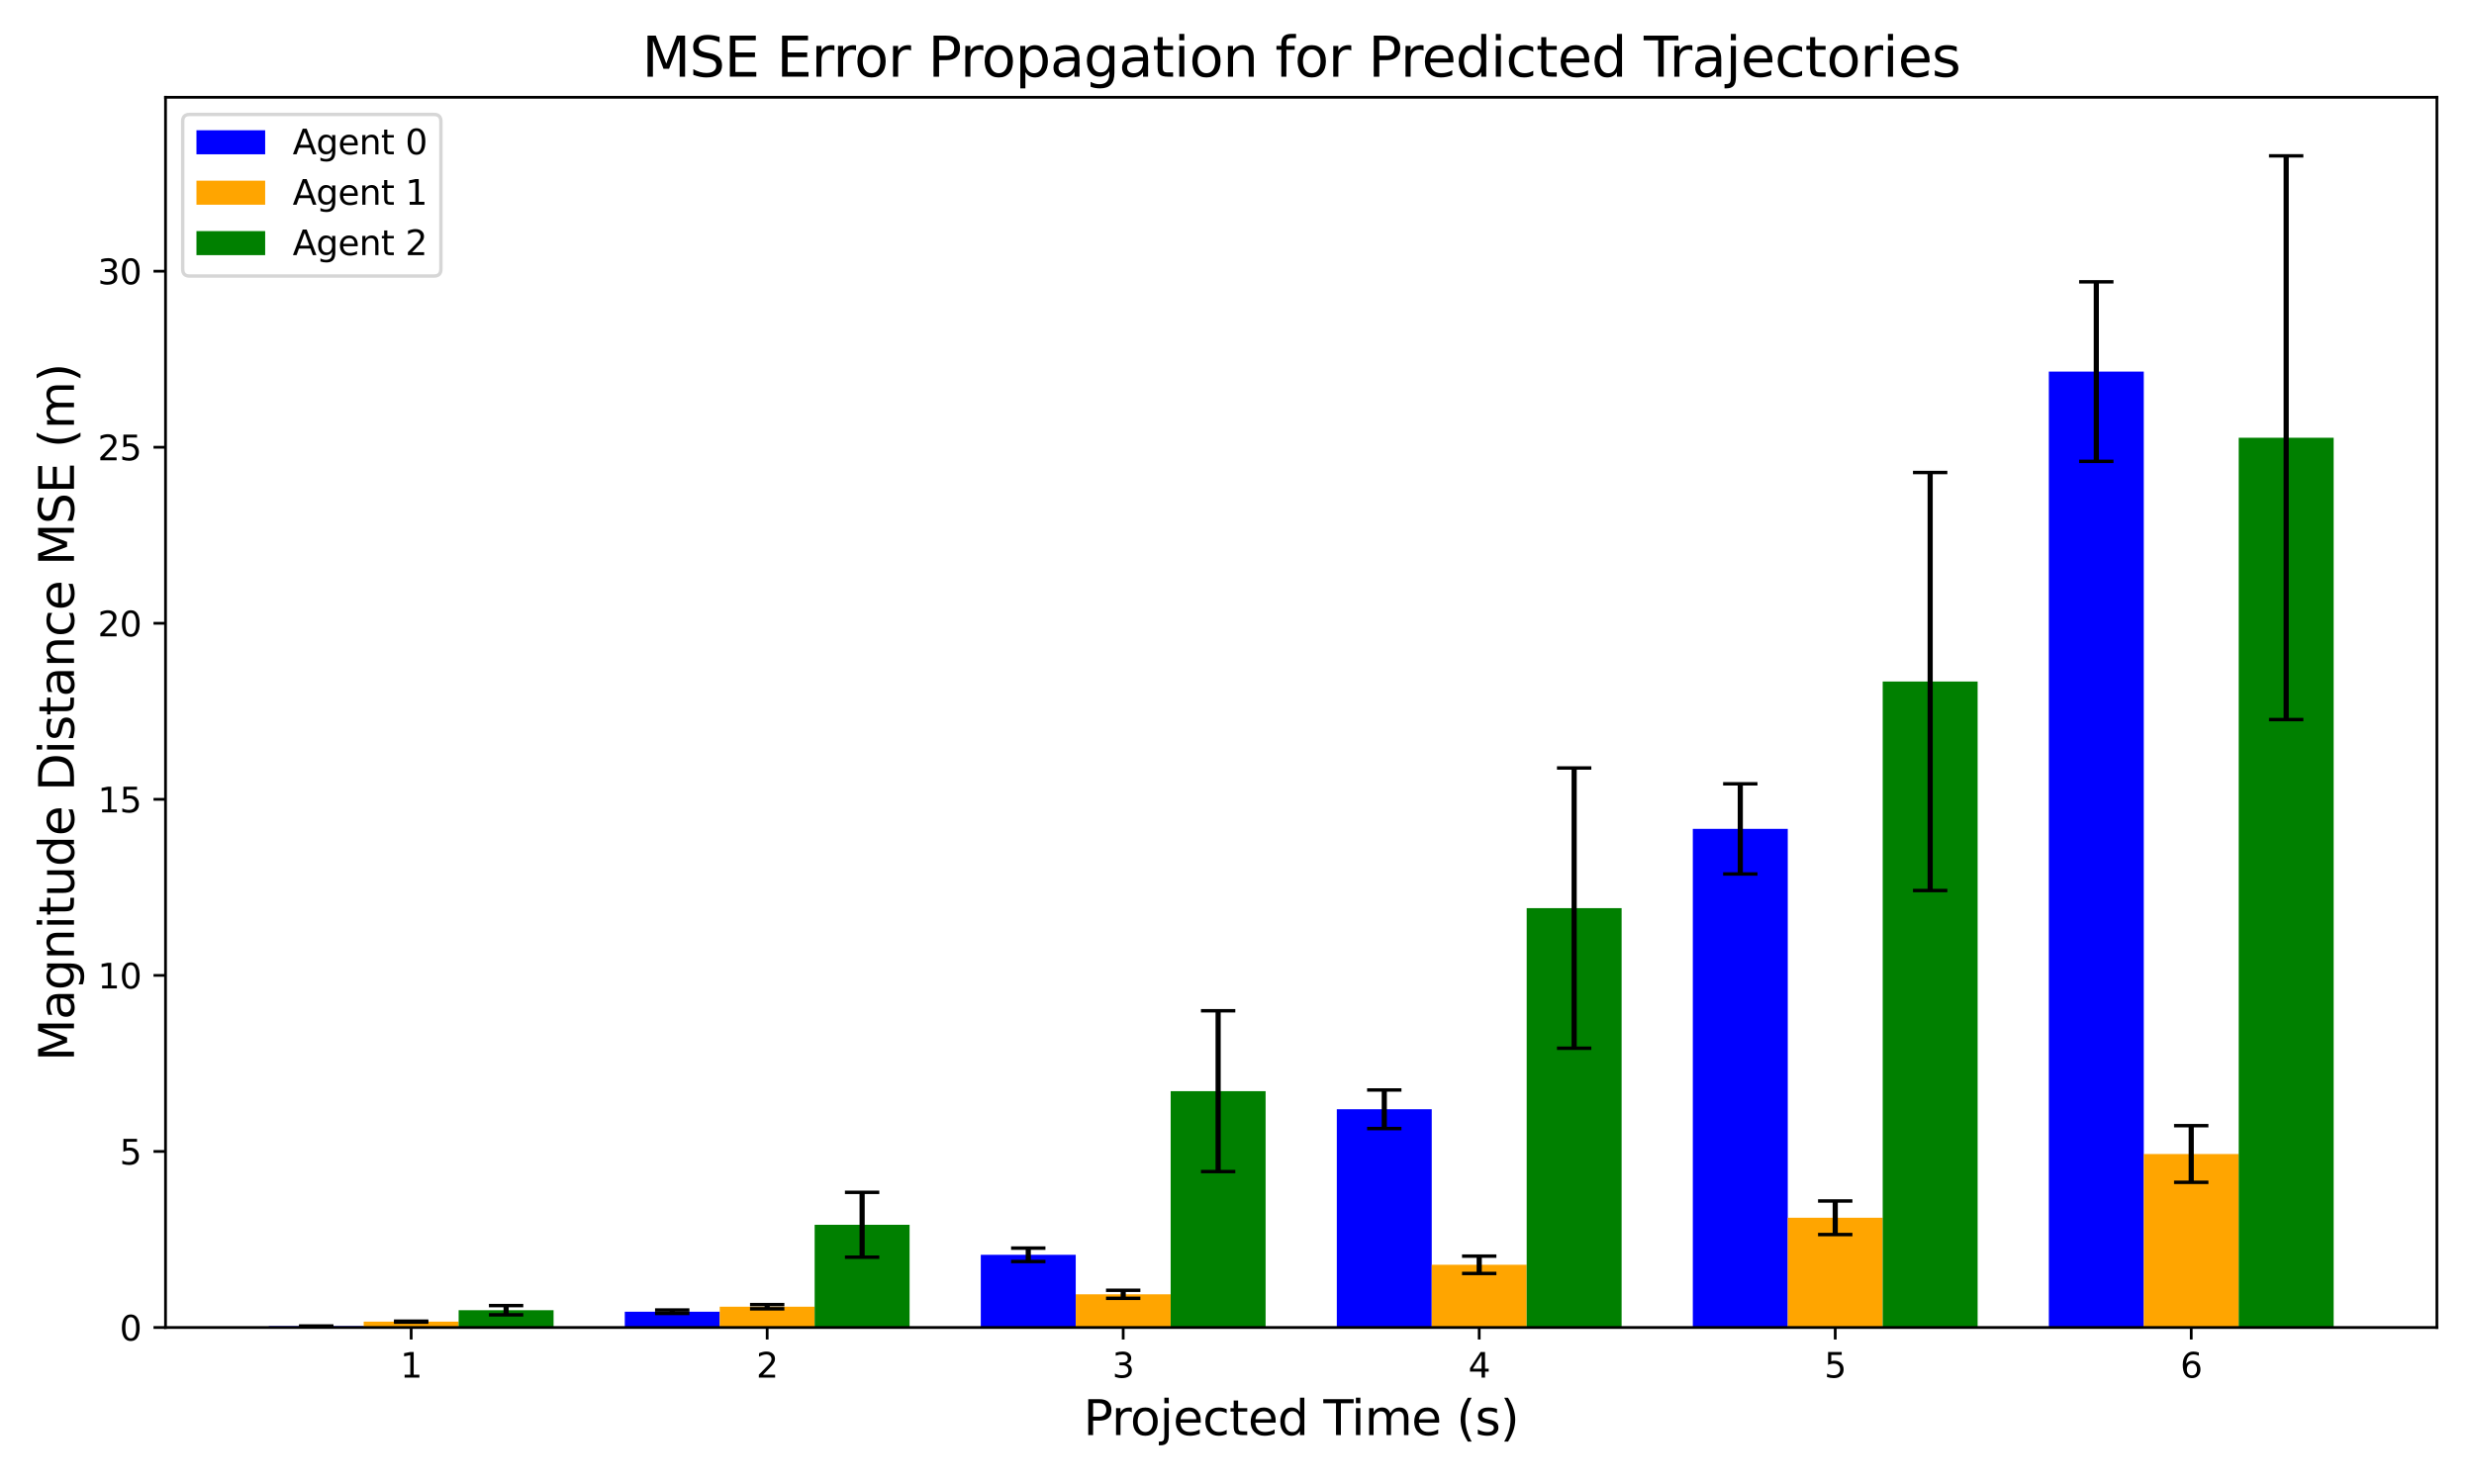 <?xml version="1.0" encoding="utf-8" standalone="no"?>
<!DOCTYPE svg PUBLIC "-//W3C//DTD SVG 1.1//EN"
  "http://www.w3.org/Graphics/SVG/1.1/DTD/svg11.dtd">
<svg xmlns:xlink="http://www.w3.org/1999/xlink" width="720pt" height="432pt" viewBox="0 0 720 432" xmlns="http://www.w3.org/2000/svg" version="1.1">
 <defs>
  <style type="text/css">*{stroke-linejoin: round; stroke-linecap: butt}</style>
 </defs>
 <g id="figure_1">
  <g id="patch_1">
   <path d="M 0 432 
L 720 432 
L 720 0 
L 0 0 
z
" style="fill: #ffffff"/>
  </g>
  <g id="axes_1">
   <g id="patch_2">
    <path d="M 48.17 386.44 
L 709.2 386.44 
L 709.2 28.32 
L 48.17 28.32 
z
" style="fill: #ffffff"/>
   </g>
   <g id="patch_3">
    <path d="M 78.217 386.44 
L 105.846 386.44 
L 105.846 386.057 
L 78.217 386.057 
z
" clip-path="url(#pb44939c9eb)" style="fill: #0000ff"/>
   </g>
   <g id="patch_4">
    <path d="M 181.827 386.44 
L 209.456 386.44 
L 209.456 381.845 
L 181.827 381.845 
z
" clip-path="url(#pb44939c9eb)" style="fill: #0000ff"/>
   </g>
   <g id="patch_5">
    <path d="M 285.436 386.44 
L 313.066 386.44 
L 313.066 365.286 
L 285.436 365.286 
z
" clip-path="url(#pb44939c9eb)" style="fill: #0000ff"/>
   </g>
   <g id="patch_6">
    <path d="M 389.046 386.44 
L 416.675 386.44 
L 416.675 322.911 
L 389.046 322.911 
z
" clip-path="url(#pb44939c9eb)" style="fill: #0000ff"/>
   </g>
   <g id="patch_7">
    <path d="M 492.656 386.44 
L 520.285 386.44 
L 520.285 241.296 
L 492.656 241.296 
z
" clip-path="url(#pb44939c9eb)" style="fill: #0000ff"/>
   </g>
   <g id="patch_8">
    <path d="M 596.265 386.44 
L 623.895 386.44 
L 623.895 108.175 
L 596.265 108.175 
z
" clip-path="url(#pb44939c9eb)" style="fill: #0000ff"/>
   </g>
   <g id="patch_9">
    <path d="M 105.846 386.44 
L 133.475 386.44 
L 133.475 384.737 
L 105.846 384.737 
z
" clip-path="url(#pb44939c9eb)" style="fill: #ffa500"/>
   </g>
   <g id="patch_10">
    <path d="M 209.456 386.44 
L 237.085 386.44 
L 237.085 380.395 
L 209.456 380.395 
z
" clip-path="url(#pb44939c9eb)" style="fill: #ffa500"/>
   </g>
   <g id="patch_11">
    <path d="M 313.066 386.44 
L 340.695 386.44 
L 340.695 376.788 
L 313.066 376.788 
z
" clip-path="url(#pb44939c9eb)" style="fill: #ffa500"/>
   </g>
   <g id="patch_12">
    <path d="M 416.675 386.44 
L 444.304 386.44 
L 444.304 368.187 
L 416.675 368.187 
z
" clip-path="url(#pb44939c9eb)" style="fill: #ffa500"/>
   </g>
   <g id="patch_13">
    <path d="M 520.285 386.44 
L 547.914 386.44 
L 547.914 354.495 
L 520.285 354.495 
z
" clip-path="url(#pb44939c9eb)" style="fill: #ffa500"/>
   </g>
   <g id="patch_14">
    <path d="M 623.895 386.44 
L 651.524 386.44 
L 651.524 335.934 
L 623.895 335.934 
z
" clip-path="url(#pb44939c9eb)" style="fill: #ffa500"/>
   </g>
   <g id="patch_15">
    <path d="M 133.475 386.44 
L 161.105 386.44 
L 161.105 381.411 
L 133.475 381.411 
z
" clip-path="url(#pb44939c9eb)" style="fill: #008000"/>
   </g>
   <g id="patch_16">
    <path d="M 237.085 386.44 
L 264.714 386.44 
L 264.714 356.537 
L 237.085 356.537 
z
" clip-path="url(#pb44939c9eb)" style="fill: #008000"/>
   </g>
   <g id="patch_17">
    <path d="M 340.695 386.44 
L 368.324 386.44 
L 368.324 317.639 
L 340.695 317.639 
z
" clip-path="url(#pb44939c9eb)" style="fill: #008000"/>
   </g>
   <g id="patch_18">
    <path d="M 444.304 386.44 
L 471.934 386.44 
L 471.934 264.359 
L 444.304 264.359 
z
" clip-path="url(#pb44939c9eb)" style="fill: #008000"/>
   </g>
   <g id="patch_19">
    <path d="M 547.914 386.44 
L 575.543 386.44 
L 575.543 198.39 
L 547.914 198.39 
z
" clip-path="url(#pb44939c9eb)" style="fill: #008000"/>
   </g>
   <g id="patch_20">
    <path d="M 651.524 386.44 
L 679.153 386.44 
L 679.153 127.427 
L 651.524 127.427 
z
" clip-path="url(#pb44939c9eb)" style="fill: #008000"/>
   </g>
   <g id="matplotlib.axis_1">
    <g id="xtick_1">
     <g id="line2d_1">
      <defs>
       <path id="m51f40deb46" d="M 0 0 
L 0 3.5 
" style="stroke: #000000; stroke-width: 0.8"/>
      </defs>
      <g>
       <use xlink:href="#m51f40deb46" x="119.661" y="386.44" style="stroke: #000000; stroke-width: 0.8"/>
      </g>
     </g>
     <g id="text_1">
      <!-- 1 -->
      <g transform="translate(116.479 401.038) scale(0.1 -0.1)">
       <defs>
        <path id="DejaVuSans-31" d="M 794 531 
L 1825 531 
L 1825 4091 
L 703 3866 
L 703 4441 
L 1819 4666 
L 2450 4666 
L 2450 531 
L 3481 531 
L 3481 0 
L 794 0 
L 794 531 
z
" transform="scale(0.016)"/>
       </defs>
       <use xlink:href="#DejaVuSans-31"/>
      </g>
     </g>
    </g>
    <g id="xtick_2">
     <g id="line2d_2">
      <g>
       <use xlink:href="#m51f40deb46" x="223.27" y="386.44" style="stroke: #000000; stroke-width: 0.8"/>
      </g>
     </g>
     <g id="text_2">
      <!-- 2 -->
      <g transform="translate(220.089 401.038) scale(0.1 -0.1)">
       <defs>
        <path id="DejaVuSans-32" d="M 1228 531 
L 3431 531 
L 3431 0 
L 469 0 
L 469 531 
Q 828 903 1448 1529 
Q 2069 2156 2228 2338 
Q 2531 2678 2651 2914 
Q 2772 3150 2772 3378 
Q 2772 3750 2511 3984 
Q 2250 4219 1831 4219 
Q 1534 4219 1204 4116 
Q 875 4013 500 3803 
L 500 4441 
Q 881 4594 1212 4672 
Q 1544 4750 1819 4750 
Q 2544 4750 2975 4387 
Q 3406 4025 3406 3419 
Q 3406 3131 3298 2873 
Q 3191 2616 2906 2266 
Q 2828 2175 2409 1742 
Q 1991 1309 1228 531 
z
" transform="scale(0.016)"/>
       </defs>
       <use xlink:href="#DejaVuSans-32"/>
      </g>
     </g>
    </g>
    <g id="xtick_3">
     <g id="line2d_3">
      <g>
       <use xlink:href="#m51f40deb46" x="326.88" y="386.44" style="stroke: #000000; stroke-width: 0.8"/>
      </g>
     </g>
     <g id="text_3">
      <!-- 3 -->
      <g transform="translate(323.699 401.038) scale(0.1 -0.1)">
       <defs>
        <path id="DejaVuSans-33" d="M 2597 2516 
Q 3050 2419 3304 2112 
Q 3559 1806 3559 1356 
Q 3559 666 3084 287 
Q 2609 -91 1734 -91 
Q 1441 -91 1130 -33 
Q 819 25 488 141 
L 488 750 
Q 750 597 1062 519 
Q 1375 441 1716 441 
Q 2309 441 2620 675 
Q 2931 909 2931 1356 
Q 2931 1769 2642 2001 
Q 2353 2234 1838 2234 
L 1294 2234 
L 1294 2753 
L 1863 2753 
Q 2328 2753 2575 2939 
Q 2822 3125 2822 3475 
Q 2822 3834 2567 4026 
Q 2313 4219 1838 4219 
Q 1578 4219 1281 4162 
Q 984 4106 628 3988 
L 628 4550 
Q 988 4650 1302 4700 
Q 1616 4750 1894 4750 
Q 2613 4750 3031 4423 
Q 3450 4097 3450 3541 
Q 3450 3153 3228 2886 
Q 3006 2619 2597 2516 
z
" transform="scale(0.016)"/>
       </defs>
       <use xlink:href="#DejaVuSans-33"/>
      </g>
     </g>
    </g>
    <g id="xtick_4">
     <g id="line2d_4">
      <g>
       <use xlink:href="#m51f40deb46" x="430.49" y="386.44" style="stroke: #000000; stroke-width: 0.8"/>
      </g>
     </g>
     <g id="text_4">
      <!-- 4 -->
      <g transform="translate(427.309 401.038) scale(0.1 -0.1)">
       <defs>
        <path id="DejaVuSans-34" d="M 2419 4116 
L 825 1625 
L 2419 1625 
L 2419 4116 
z
M 2253 4666 
L 3047 4666 
L 3047 1625 
L 3713 1625 
L 3713 1100 
L 3047 1100 
L 3047 0 
L 2419 0 
L 2419 1100 
L 313 1100 
L 313 1709 
L 2253 4666 
z
" transform="scale(0.016)"/>
       </defs>
       <use xlink:href="#DejaVuSans-34"/>
      </g>
     </g>
    </g>
    <g id="xtick_5">
     <g id="line2d_5">
      <g>
       <use xlink:href="#m51f40deb46" x="534.1" y="386.44" style="stroke: #000000; stroke-width: 0.8"/>
      </g>
     </g>
     <g id="text_5">
      <!-- 5 -->
      <g transform="translate(530.918 401.038) scale(0.1 -0.1)">
       <defs>
        <path id="DejaVuSans-35" d="M 691 4666 
L 3169 4666 
L 3169 4134 
L 1269 4134 
L 1269 2991 
Q 1406 3038 1543 3061 
Q 1681 3084 1819 3084 
Q 2600 3084 3056 2656 
Q 3513 2228 3513 1497 
Q 3513 744 3044 326 
Q 2575 -91 1722 -91 
Q 1428 -91 1123 -41 
Q 819 9 494 109 
L 494 744 
Q 775 591 1075 516 
Q 1375 441 1709 441 
Q 2250 441 2565 725 
Q 2881 1009 2881 1497 
Q 2881 1984 2565 2268 
Q 2250 2553 1709 2553 
Q 1456 2553 1204 2497 
Q 953 2441 691 2322 
L 691 4666 
z
" transform="scale(0.016)"/>
       </defs>
       <use xlink:href="#DejaVuSans-35"/>
      </g>
     </g>
    </g>
    <g id="xtick_6">
     <g id="line2d_6">
      <g>
       <use xlink:href="#m51f40deb46" x="637.709" y="386.44" style="stroke: #000000; stroke-width: 0.8"/>
      </g>
     </g>
     <g id="text_6">
      <!-- 6 -->
      <g transform="translate(634.528 401.038) scale(0.1 -0.1)">
       <defs>
        <path id="DejaVuSans-36" d="M 2113 2584 
Q 1688 2584 1439 2293 
Q 1191 2003 1191 1497 
Q 1191 994 1439 701 
Q 1688 409 2113 409 
Q 2538 409 2786 701 
Q 3034 994 3034 1497 
Q 3034 2003 2786 2293 
Q 2538 2584 2113 2584 
z
M 3366 4563 
L 3366 3988 
Q 3128 4100 2886 4159 
Q 2644 4219 2406 4219 
Q 1781 4219 1451 3797 
Q 1122 3375 1075 2522 
Q 1259 2794 1537 2939 
Q 1816 3084 2150 3084 
Q 2853 3084 3261 2657 
Q 3669 2231 3669 1497 
Q 3669 778 3244 343 
Q 2819 -91 2113 -91 
Q 1303 -91 875 529 
Q 447 1150 447 2328 
Q 447 3434 972 4092 
Q 1497 4750 2381 4750 
Q 2619 4750 2861 4703 
Q 3103 4656 3366 4563 
z
" transform="scale(0.016)"/>
       </defs>
       <use xlink:href="#DejaVuSans-36"/>
      </g>
     </g>
    </g>
    <g id="text_7">
     <!-- Projected Time (s) -->
     <g transform="translate(315.302 417.756) scale(0.14 -0.14)">
      <defs>
       <path id="DejaVuSans-50" d="M 1259 4147 
L 1259 2394 
L 2053 2394 
Q 2494 2394 2734 2622 
Q 2975 2850 2975 3272 
Q 2975 3691 2734 3919 
Q 2494 4147 2053 4147 
L 1259 4147 
z
M 628 4666 
L 2053 4666 
Q 2838 4666 3239 4311 
Q 3641 3956 3641 3272 
Q 3641 2581 3239 2228 
Q 2838 1875 2053 1875 
L 1259 1875 
L 1259 0 
L 628 0 
L 628 4666 
z
" transform="scale(0.016)"/>
       <path id="DejaVuSans-72" d="M 2631 2963 
Q 2534 3019 2420 3045 
Q 2306 3072 2169 3072 
Q 1681 3072 1420 2755 
Q 1159 2438 1159 1844 
L 1159 0 
L 581 0 
L 581 3500 
L 1159 3500 
L 1159 2956 
Q 1341 3275 1631 3429 
Q 1922 3584 2338 3584 
Q 2397 3584 2469 3576 
Q 2541 3569 2628 3553 
L 2631 2963 
z
" transform="scale(0.016)"/>
       <path id="DejaVuSans-6f" d="M 1959 3097 
Q 1497 3097 1228 2736 
Q 959 2375 959 1747 
Q 959 1119 1226 758 
Q 1494 397 1959 397 
Q 2419 397 2687 759 
Q 2956 1122 2956 1747 
Q 2956 2369 2687 2733 
Q 2419 3097 1959 3097 
z
M 1959 3584 
Q 2709 3584 3137 3096 
Q 3566 2609 3566 1747 
Q 3566 888 3137 398 
Q 2709 -91 1959 -91 
Q 1206 -91 779 398 
Q 353 888 353 1747 
Q 353 2609 779 3096 
Q 1206 3584 1959 3584 
z
" transform="scale(0.016)"/>
       <path id="DejaVuSans-6a" d="M 603 3500 
L 1178 3500 
L 1178 -63 
Q 1178 -731 923 -1031 
Q 669 -1331 103 -1331 
L -116 -1331 
L -116 -844 
L 38 -844 
Q 366 -844 484 -692 
Q 603 -541 603 -63 
L 603 3500 
z
M 603 4863 
L 1178 4863 
L 1178 4134 
L 603 4134 
L 603 4863 
z
" transform="scale(0.016)"/>
       <path id="DejaVuSans-65" d="M 3597 1894 
L 3597 1613 
L 953 1613 
Q 991 1019 1311 708 
Q 1631 397 2203 397 
Q 2534 397 2845 478 
Q 3156 559 3463 722 
L 3463 178 
Q 3153 47 2828 -22 
Q 2503 -91 2169 -91 
Q 1331 -91 842 396 
Q 353 884 353 1716 
Q 353 2575 817 3079 
Q 1281 3584 2069 3584 
Q 2775 3584 3186 3129 
Q 3597 2675 3597 1894 
z
M 3022 2063 
Q 3016 2534 2758 2815 
Q 2500 3097 2075 3097 
Q 1594 3097 1305 2825 
Q 1016 2553 972 2059 
L 3022 2063 
z
" transform="scale(0.016)"/>
       <path id="DejaVuSans-63" d="M 3122 3366 
L 3122 2828 
Q 2878 2963 2633 3030 
Q 2388 3097 2138 3097 
Q 1578 3097 1268 2742 
Q 959 2388 959 1747 
Q 959 1106 1268 751 
Q 1578 397 2138 397 
Q 2388 397 2633 464 
Q 2878 531 3122 666 
L 3122 134 
Q 2881 22 2623 -34 
Q 2366 -91 2075 -91 
Q 1284 -91 818 406 
Q 353 903 353 1747 
Q 353 2603 823 3093 
Q 1294 3584 2113 3584 
Q 2378 3584 2631 3529 
Q 2884 3475 3122 3366 
z
" transform="scale(0.016)"/>
       <path id="DejaVuSans-74" d="M 1172 4494 
L 1172 3500 
L 2356 3500 
L 2356 3053 
L 1172 3053 
L 1172 1153 
Q 1172 725 1289 603 
Q 1406 481 1766 481 
L 2356 481 
L 2356 0 
L 1766 0 
Q 1100 0 847 248 
Q 594 497 594 1153 
L 594 3053 
L 172 3053 
L 172 3500 
L 594 3500 
L 594 4494 
L 1172 4494 
z
" transform="scale(0.016)"/>
       <path id="DejaVuSans-64" d="M 2906 2969 
L 2906 4863 
L 3481 4863 
L 3481 0 
L 2906 0 
L 2906 525 
Q 2725 213 2448 61 
Q 2172 -91 1784 -91 
Q 1150 -91 751 415 
Q 353 922 353 1747 
Q 353 2572 751 3078 
Q 1150 3584 1784 3584 
Q 2172 3584 2448 3432 
Q 2725 3281 2906 2969 
z
M 947 1747 
Q 947 1113 1208 752 
Q 1469 391 1925 391 
Q 2381 391 2643 752 
Q 2906 1113 2906 1747 
Q 2906 2381 2643 2742 
Q 2381 3103 1925 3103 
Q 1469 3103 1208 2742 
Q 947 2381 947 1747 
z
" transform="scale(0.016)"/>
       <path id="DejaVuSans-20" transform="scale(0.016)"/>
       <path id="DejaVuSans-54" d="M -19 4666 
L 3928 4666 
L 3928 4134 
L 2272 4134 
L 2272 0 
L 1638 0 
L 1638 4134 
L -19 4134 
L -19 4666 
z
" transform="scale(0.016)"/>
       <path id="DejaVuSans-69" d="M 603 3500 
L 1178 3500 
L 1178 0 
L 603 0 
L 603 3500 
z
M 603 4863 
L 1178 4863 
L 1178 4134 
L 603 4134 
L 603 4863 
z
" transform="scale(0.016)"/>
       <path id="DejaVuSans-6d" d="M 3328 2828 
Q 3544 3216 3844 3400 
Q 4144 3584 4550 3584 
Q 5097 3584 5394 3201 
Q 5691 2819 5691 2113 
L 5691 0 
L 5113 0 
L 5113 2094 
Q 5113 2597 4934 2840 
Q 4756 3084 4391 3084 
Q 3944 3084 3684 2787 
Q 3425 2491 3425 1978 
L 3425 0 
L 2847 0 
L 2847 2094 
Q 2847 2600 2669 2842 
Q 2491 3084 2119 3084 
Q 1678 3084 1418 2786 
Q 1159 2488 1159 1978 
L 1159 0 
L 581 0 
L 581 3500 
L 1159 3500 
L 1159 2956 
Q 1356 3278 1631 3431 
Q 1906 3584 2284 3584 
Q 2666 3584 2933 3390 
Q 3200 3197 3328 2828 
z
" transform="scale(0.016)"/>
       <path id="DejaVuSans-28" d="M 1984 4856 
Q 1566 4138 1362 3434 
Q 1159 2731 1159 2009 
Q 1159 1288 1364 580 
Q 1569 -128 1984 -844 
L 1484 -844 
Q 1016 -109 783 600 
Q 550 1309 550 2009 
Q 550 2706 781 3412 
Q 1013 4119 1484 4856 
L 1984 4856 
z
" transform="scale(0.016)"/>
       <path id="DejaVuSans-73" d="M 2834 3397 
L 2834 2853 
Q 2591 2978 2328 3040 
Q 2066 3103 1784 3103 
Q 1356 3103 1142 2972 
Q 928 2841 928 2578 
Q 928 2378 1081 2264 
Q 1234 2150 1697 2047 
L 1894 2003 
Q 2506 1872 2764 1633 
Q 3022 1394 3022 966 
Q 3022 478 2636 193 
Q 2250 -91 1575 -91 
Q 1294 -91 989 -36 
Q 684 19 347 128 
L 347 722 
Q 666 556 975 473 
Q 1284 391 1588 391 
Q 1994 391 2212 530 
Q 2431 669 2431 922 
Q 2431 1156 2273 1281 
Q 2116 1406 1581 1522 
L 1381 1569 
Q 847 1681 609 1914 
Q 372 2147 372 2553 
Q 372 3047 722 3315 
Q 1072 3584 1716 3584 
Q 2034 3584 2315 3537 
Q 2597 3491 2834 3397 
z
" transform="scale(0.016)"/>
       <path id="DejaVuSans-29" d="M 513 4856 
L 1013 4856 
Q 1481 4119 1714 3412 
Q 1947 2706 1947 2009 
Q 1947 1309 1714 600 
Q 1481 -109 1013 -844 
L 513 -844 
Q 928 -128 1133 580 
Q 1338 1288 1338 2009 
Q 1338 2731 1133 3434 
Q 928 4138 513 4856 
z
" transform="scale(0.016)"/>
      </defs>
      <use xlink:href="#DejaVuSans-50"/>
      <use xlink:href="#DejaVuSans-72" x="58.553"/>
      <use xlink:href="#DejaVuSans-6f" x="97.416"/>
      <use xlink:href="#DejaVuSans-6a" x="158.598"/>
      <use xlink:href="#DejaVuSans-65" x="186.381"/>
      <use xlink:href="#DejaVuSans-63" x="247.904"/>
      <use xlink:href="#DejaVuSans-74" x="302.885"/>
      <use xlink:href="#DejaVuSans-65" x="342.094"/>
      <use xlink:href="#DejaVuSans-64" x="403.617"/>
      <use xlink:href="#DejaVuSans-20" x="467.094"/>
      <use xlink:href="#DejaVuSans-54" x="498.881"/>
      <use xlink:href="#DejaVuSans-69" x="556.84"/>
      <use xlink:href="#DejaVuSans-6d" x="584.623"/>
      <use xlink:href="#DejaVuSans-65" x="682.035"/>
      <use xlink:href="#DejaVuSans-20" x="743.559"/>
      <use xlink:href="#DejaVuSans-28" x="775.346"/>
      <use xlink:href="#DejaVuSans-73" x="814.359"/>
      <use xlink:href="#DejaVuSans-29" x="866.459"/>
     </g>
    </g>
   </g>
   <g id="matplotlib.axis_2">
    <g id="ytick_1">
     <g id="line2d_7">
      <defs>
       <path id="me4f27be108" d="M 0 0 
L -3.5 0 
" style="stroke: #000000; stroke-width: 0.8"/>
      </defs>
      <g>
       <use xlink:href="#me4f27be108" x="48.17" y="386.44" style="stroke: #000000; stroke-width: 0.8"/>
      </g>
     </g>
     <g id="text_8">
      <!-- 0 -->
      <g transform="translate(34.807 390.239) scale(0.1 -0.1)">
       <defs>
        <path id="DejaVuSans-30" d="M 2034 4250 
Q 1547 4250 1301 3770 
Q 1056 3291 1056 2328 
Q 1056 1369 1301 889 
Q 1547 409 2034 409 
Q 2525 409 2770 889 
Q 3016 1369 3016 2328 
Q 3016 3291 2770 3770 
Q 2525 4250 2034 4250 
z
M 2034 4750 
Q 2819 4750 3233 4129 
Q 3647 3509 3647 2328 
Q 3647 1150 3233 529 
Q 2819 -91 2034 -91 
Q 1250 -91 836 529 
Q 422 1150 422 2328 
Q 422 3509 836 4129 
Q 1250 4750 2034 4750 
z
" transform="scale(0.016)"/>
       </defs>
       <use xlink:href="#DejaVuSans-30"/>
      </g>
     </g>
    </g>
    <g id="ytick_2">
     <g id="line2d_8">
      <g>
       <use xlink:href="#me4f27be108" x="48.17" y="335.191" style="stroke: #000000; stroke-width: 0.8"/>
      </g>
     </g>
     <g id="text_9">
      <!-- 5 -->
      <g transform="translate(34.807 338.99) scale(0.1 -0.1)">
       <use xlink:href="#DejaVuSans-35"/>
      </g>
     </g>
    </g>
    <g id="ytick_3">
     <g id="line2d_9">
      <g>
       <use xlink:href="#me4f27be108" x="48.17" y="283.941" style="stroke: #000000; stroke-width: 0.8"/>
      </g>
     </g>
     <g id="text_10">
      <!-- 10 -->
      <g transform="translate(28.445 287.74) scale(0.1 -0.1)">
       <use xlink:href="#DejaVuSans-31"/>
       <use xlink:href="#DejaVuSans-30" x="63.623"/>
      </g>
     </g>
    </g>
    <g id="ytick_4">
     <g id="line2d_10">
      <g>
       <use xlink:href="#me4f27be108" x="48.17" y="232.692" style="stroke: #000000; stroke-width: 0.8"/>
      </g>
     </g>
     <g id="text_11">
      <!-- 15 -->
      <g transform="translate(28.445 236.491) scale(0.1 -0.1)">
       <use xlink:href="#DejaVuSans-31"/>
       <use xlink:href="#DejaVuSans-35" x="63.623"/>
      </g>
     </g>
    </g>
    <g id="ytick_5">
     <g id="line2d_11">
      <g>
       <use xlink:href="#me4f27be108" x="48.17" y="181.442" style="stroke: #000000; stroke-width: 0.8"/>
      </g>
     </g>
     <g id="text_12">
      <!-- 20 -->
      <g transform="translate(28.445 185.241) scale(0.1 -0.1)">
       <use xlink:href="#DejaVuSans-32"/>
       <use xlink:href="#DejaVuSans-30" x="63.623"/>
      </g>
     </g>
    </g>
    <g id="ytick_6">
     <g id="line2d_12">
      <g>
       <use xlink:href="#me4f27be108" x="48.17" y="130.193" style="stroke: #000000; stroke-width: 0.8"/>
      </g>
     </g>
     <g id="text_13">
      <!-- 25 -->
      <g transform="translate(28.445 133.992) scale(0.1 -0.1)">
       <use xlink:href="#DejaVuSans-32"/>
       <use xlink:href="#DejaVuSans-35" x="63.623"/>
      </g>
     </g>
    </g>
    <g id="ytick_7">
     <g id="line2d_13">
      <g>
       <use xlink:href="#me4f27be108" x="48.17" y="78.943" style="stroke: #000000; stroke-width: 0.8"/>
      </g>
     </g>
     <g id="text_14">
      <!-- 30 -->
      <g transform="translate(28.445 82.742) scale(0.1 -0.1)">
       <use xlink:href="#DejaVuSans-33"/>
       <use xlink:href="#DejaVuSans-30" x="63.623"/>
      </g>
     </g>
    </g>
    <g id="text_15">
     <!-- Magnitude Distance MSE (m) -->
     <g transform="translate(21.533 308.935) rotate(-90) scale(0.14 -0.14)">
      <defs>
       <path id="DejaVuSans-4d" d="M 628 4666 
L 1569 4666 
L 2759 1491 
L 3956 4666 
L 4897 4666 
L 4897 0 
L 4281 0 
L 4281 4097 
L 3078 897 
L 2444 897 
L 1241 4097 
L 1241 0 
L 628 0 
L 628 4666 
z
" transform="scale(0.016)"/>
       <path id="DejaVuSans-61" d="M 2194 1759 
Q 1497 1759 1228 1600 
Q 959 1441 959 1056 
Q 959 750 1161 570 
Q 1363 391 1709 391 
Q 2188 391 2477 730 
Q 2766 1069 2766 1631 
L 2766 1759 
L 2194 1759 
z
M 3341 1997 
L 3341 0 
L 2766 0 
L 2766 531 
Q 2569 213 2275 61 
Q 1981 -91 1556 -91 
Q 1019 -91 701 211 
Q 384 513 384 1019 
Q 384 1609 779 1909 
Q 1175 2209 1959 2209 
L 2766 2209 
L 2766 2266 
Q 2766 2663 2505 2880 
Q 2244 3097 1772 3097 
Q 1472 3097 1187 3025 
Q 903 2953 641 2809 
L 641 3341 
Q 956 3463 1253 3523 
Q 1550 3584 1831 3584 
Q 2591 3584 2966 3190 
Q 3341 2797 3341 1997 
z
" transform="scale(0.016)"/>
       <path id="DejaVuSans-67" d="M 2906 1791 
Q 2906 2416 2648 2759 
Q 2391 3103 1925 3103 
Q 1463 3103 1205 2759 
Q 947 2416 947 1791 
Q 947 1169 1205 825 
Q 1463 481 1925 481 
Q 2391 481 2648 825 
Q 2906 1169 2906 1791 
z
M 3481 434 
Q 3481 -459 3084 -895 
Q 2688 -1331 1869 -1331 
Q 1566 -1331 1297 -1286 
Q 1028 -1241 775 -1147 
L 775 -588 
Q 1028 -725 1275 -790 
Q 1522 -856 1778 -856 
Q 2344 -856 2625 -561 
Q 2906 -266 2906 331 
L 2906 616 
Q 2728 306 2450 153 
Q 2172 0 1784 0 
Q 1141 0 747 490 
Q 353 981 353 1791 
Q 353 2603 747 3093 
Q 1141 3584 1784 3584 
Q 2172 3584 2450 3431 
Q 2728 3278 2906 2969 
L 2906 3500 
L 3481 3500 
L 3481 434 
z
" transform="scale(0.016)"/>
       <path id="DejaVuSans-6e" d="M 3513 2113 
L 3513 0 
L 2938 0 
L 2938 2094 
Q 2938 2591 2744 2837 
Q 2550 3084 2163 3084 
Q 1697 3084 1428 2787 
Q 1159 2491 1159 1978 
L 1159 0 
L 581 0 
L 581 3500 
L 1159 3500 
L 1159 2956 
Q 1366 3272 1645 3428 
Q 1925 3584 2291 3584 
Q 2894 3584 3203 3211 
Q 3513 2838 3513 2113 
z
" transform="scale(0.016)"/>
       <path id="DejaVuSans-75" d="M 544 1381 
L 544 3500 
L 1119 3500 
L 1119 1403 
Q 1119 906 1312 657 
Q 1506 409 1894 409 
Q 2359 409 2629 706 
Q 2900 1003 2900 1516 
L 2900 3500 
L 3475 3500 
L 3475 0 
L 2900 0 
L 2900 538 
Q 2691 219 2414 64 
Q 2138 -91 1772 -91 
Q 1169 -91 856 284 
Q 544 659 544 1381 
z
M 1991 3584 
L 1991 3584 
z
" transform="scale(0.016)"/>
       <path id="DejaVuSans-44" d="M 1259 4147 
L 1259 519 
L 2022 519 
Q 2988 519 3436 956 
Q 3884 1394 3884 2338 
Q 3884 3275 3436 3711 
Q 2988 4147 2022 4147 
L 1259 4147 
z
M 628 4666 
L 1925 4666 
Q 3281 4666 3915 4102 
Q 4550 3538 4550 2338 
Q 4550 1131 3912 565 
Q 3275 0 1925 0 
L 628 0 
L 628 4666 
z
" transform="scale(0.016)"/>
       <path id="DejaVuSans-53" d="M 3425 4513 
L 3425 3897 
Q 3066 4069 2747 4153 
Q 2428 4238 2131 4238 
Q 1616 4238 1336 4038 
Q 1056 3838 1056 3469 
Q 1056 3159 1242 3001 
Q 1428 2844 1947 2747 
L 2328 2669 
Q 3034 2534 3370 2195 
Q 3706 1856 3706 1288 
Q 3706 609 3251 259 
Q 2797 -91 1919 -91 
Q 1588 -91 1214 -16 
Q 841 59 441 206 
L 441 856 
Q 825 641 1194 531 
Q 1563 422 1919 422 
Q 2459 422 2753 634 
Q 3047 847 3047 1241 
Q 3047 1584 2836 1778 
Q 2625 1972 2144 2069 
L 1759 2144 
Q 1053 2284 737 2584 
Q 422 2884 422 3419 
Q 422 4038 858 4394 
Q 1294 4750 2059 4750 
Q 2388 4750 2728 4690 
Q 3069 4631 3425 4513 
z
" transform="scale(0.016)"/>
       <path id="DejaVuSans-45" d="M 628 4666 
L 3578 4666 
L 3578 4134 
L 1259 4134 
L 1259 2753 
L 3481 2753 
L 3481 2222 
L 1259 2222 
L 1259 531 
L 3634 531 
L 3634 0 
L 628 0 
L 628 4666 
z
" transform="scale(0.016)"/>
      </defs>
      <use xlink:href="#DejaVuSans-4d"/>
      <use xlink:href="#DejaVuSans-61" x="86.279"/>
      <use xlink:href="#DejaVuSans-67" x="147.559"/>
      <use xlink:href="#DejaVuSans-6e" x="211.035"/>
      <use xlink:href="#DejaVuSans-69" x="274.414"/>
      <use xlink:href="#DejaVuSans-74" x="302.197"/>
      <use xlink:href="#DejaVuSans-75" x="341.406"/>
      <use xlink:href="#DejaVuSans-64" x="404.785"/>
      <use xlink:href="#DejaVuSans-65" x="468.262"/>
      <use xlink:href="#DejaVuSans-20" x="529.785"/>
      <use xlink:href="#DejaVuSans-44" x="561.572"/>
      <use xlink:href="#DejaVuSans-69" x="638.574"/>
      <use xlink:href="#DejaVuSans-73" x="666.357"/>
      <use xlink:href="#DejaVuSans-74" x="718.457"/>
      <use xlink:href="#DejaVuSans-61" x="757.666"/>
      <use xlink:href="#DejaVuSans-6e" x="818.945"/>
      <use xlink:href="#DejaVuSans-63" x="882.324"/>
      <use xlink:href="#DejaVuSans-65" x="937.305"/>
      <use xlink:href="#DejaVuSans-20" x="998.828"/>
      <use xlink:href="#DejaVuSans-4d" x="1030.615"/>
      <use xlink:href="#DejaVuSans-53" x="1116.895"/>
      <use xlink:href="#DejaVuSans-45" x="1180.371"/>
      <use xlink:href="#DejaVuSans-20" x="1243.555"/>
      <use xlink:href="#DejaVuSans-28" x="1275.342"/>
      <use xlink:href="#DejaVuSans-6d" x="1314.355"/>
      <use xlink:href="#DejaVuSans-29" x="1411.768"/>
     </g>
    </g>
   </g>
   <g id="LineCollection_1">
    <path d="M 92.031 386.106 
L 92.031 386.009 
" clip-path="url(#pb44939c9eb)" style="fill: none; stroke: #000000; stroke-width: 1.5"/>
    <path d="M 195.641 382.339 
L 195.641 381.351 
" clip-path="url(#pb44939c9eb)" style="fill: none; stroke: #000000; stroke-width: 1.5"/>
    <path d="M 299.251 367.24 
L 299.251 363.331 
" clip-path="url(#pb44939c9eb)" style="fill: none; stroke: #000000; stroke-width: 1.5"/>
    <path d="M 402.861 328.531 
L 402.861 317.29 
" clip-path="url(#pb44939c9eb)" style="fill: none; stroke: #000000; stroke-width: 1.5"/>
    <path d="M 506.47 254.418 
L 506.47 228.175 
" clip-path="url(#pb44939c9eb)" style="fill: none; stroke: #000000; stroke-width: 1.5"/>
    <path d="M 610.08 134.308 
L 610.08 82.042 
" clip-path="url(#pb44939c9eb)" style="fill: none; stroke: #000000; stroke-width: 1.5"/>
   </g>
   <g id="line2d_14">
    <defs>
     <path id="m25426e2397" d="M 5 0 
L -5 -0 
" style="stroke: #000000"/>
    </defs>
    <g clip-path="url(#pb44939c9eb)">
     <use xlink:href="#m25426e2397" x="92.031" y="386.106" style="stroke: #000000"/>
     <use xlink:href="#m25426e2397" x="195.641" y="382.339" style="stroke: #000000"/>
     <use xlink:href="#m25426e2397" x="299.251" y="367.24" style="stroke: #000000"/>
     <use xlink:href="#m25426e2397" x="402.861" y="328.531" style="stroke: #000000"/>
     <use xlink:href="#m25426e2397" x="506.47" y="254.418" style="stroke: #000000"/>
     <use xlink:href="#m25426e2397" x="610.08" y="134.308" style="stroke: #000000"/>
    </g>
   </g>
   <g id="line2d_15">
    <g clip-path="url(#pb44939c9eb)">
     <use xlink:href="#m25426e2397" x="92.031" y="386.009" style="stroke: #000000"/>
     <use xlink:href="#m25426e2397" x="195.641" y="381.351" style="stroke: #000000"/>
     <use xlink:href="#m25426e2397" x="299.251" y="363.331" style="stroke: #000000"/>
     <use xlink:href="#m25426e2397" x="402.861" y="317.29" style="stroke: #000000"/>
     <use xlink:href="#m25426e2397" x="506.47" y="228.175" style="stroke: #000000"/>
     <use xlink:href="#m25426e2397" x="610.08" y="82.042" style="stroke: #000000"/>
    </g>
   </g>
   <g id="LineCollection_2">
    <path d="M 119.661 384.881 
L 119.661 384.593 
" clip-path="url(#pb44939c9eb)" style="fill: none; stroke: #000000; stroke-width: 1.5"/>
    <path d="M 223.27 381.008 
L 223.27 379.783 
" clip-path="url(#pb44939c9eb)" style="fill: none; stroke: #000000; stroke-width: 1.5"/>
    <path d="M 326.88 377.96 
L 326.88 375.616 
" clip-path="url(#pb44939c9eb)" style="fill: none; stroke: #000000; stroke-width: 1.5"/>
    <path d="M 430.49 370.714 
L 430.49 365.66 
" clip-path="url(#pb44939c9eb)" style="fill: none; stroke: #000000; stroke-width: 1.5"/>
    <path d="M 534.1 359.382 
L 534.1 349.609 
" clip-path="url(#pb44939c9eb)" style="fill: none; stroke: #000000; stroke-width: 1.5"/>
    <path d="M 637.709 344.185 
L 637.709 327.683 
" clip-path="url(#pb44939c9eb)" style="fill: none; stroke: #000000; stroke-width: 1.5"/>
   </g>
   <g id="line2d_16">
    <g clip-path="url(#pb44939c9eb)">
     <use xlink:href="#m25426e2397" x="119.661" y="384.881" style="stroke: #000000"/>
     <use xlink:href="#m25426e2397" x="223.27" y="381.008" style="stroke: #000000"/>
     <use xlink:href="#m25426e2397" x="326.88" y="377.96" style="stroke: #000000"/>
     <use xlink:href="#m25426e2397" x="430.49" y="370.714" style="stroke: #000000"/>
     <use xlink:href="#m25426e2397" x="534.1" y="359.382" style="stroke: #000000"/>
     <use xlink:href="#m25426e2397" x="637.709" y="344.185" style="stroke: #000000"/>
    </g>
   </g>
   <g id="line2d_17">
    <g clip-path="url(#pb44939c9eb)">
     <use xlink:href="#m25426e2397" x="119.661" y="384.593" style="stroke: #000000"/>
     <use xlink:href="#m25426e2397" x="223.27" y="379.783" style="stroke: #000000"/>
     <use xlink:href="#m25426e2397" x="326.88" y="375.616" style="stroke: #000000"/>
     <use xlink:href="#m25426e2397" x="430.49" y="365.66" style="stroke: #000000"/>
     <use xlink:href="#m25426e2397" x="534.1" y="349.609" style="stroke: #000000"/>
     <use xlink:href="#m25426e2397" x="637.709" y="327.683" style="stroke: #000000"/>
    </g>
   </g>
   <g id="LineCollection_3">
    <path d="M 147.29 382.757 
L 147.29 380.065 
" clip-path="url(#pb44939c9eb)" style="fill: none; stroke: #000000; stroke-width: 1.5"/>
    <path d="M 250.9 365.974 
L 250.9 347.099 
" clip-path="url(#pb44939c9eb)" style="fill: none; stroke: #000000; stroke-width: 1.5"/>
    <path d="M 354.509 341.046 
L 354.509 294.231 
" clip-path="url(#pb44939c9eb)" style="fill: none; stroke: #000000; stroke-width: 1.5"/>
    <path d="M 458.119 305.15 
L 458.119 223.567 
" clip-path="url(#pb44939c9eb)" style="fill: none; stroke: #000000; stroke-width: 1.5"/>
    <path d="M 561.729 259.231 
L 561.729 137.55 
" clip-path="url(#pb44939c9eb)" style="fill: none; stroke: #000000; stroke-width: 1.5"/>
    <path d="M 665.339 209.48 
L 665.339 45.373 
" clip-path="url(#pb44939c9eb)" style="fill: none; stroke: #000000; stroke-width: 1.5"/>
   </g>
   <g id="line2d_18">
    <g clip-path="url(#pb44939c9eb)">
     <use xlink:href="#m25426e2397" x="147.29" y="382.757" style="stroke: #000000"/>
     <use xlink:href="#m25426e2397" x="250.9" y="365.974" style="stroke: #000000"/>
     <use xlink:href="#m25426e2397" x="354.509" y="341.046" style="stroke: #000000"/>
     <use xlink:href="#m25426e2397" x="458.119" y="305.15" style="stroke: #000000"/>
     <use xlink:href="#m25426e2397" x="561.729" y="259.231" style="stroke: #000000"/>
     <use xlink:href="#m25426e2397" x="665.339" y="209.48" style="stroke: #000000"/>
    </g>
   </g>
   <g id="line2d_19">
    <g clip-path="url(#pb44939c9eb)">
     <use xlink:href="#m25426e2397" x="147.29" y="380.065" style="stroke: #000000"/>
     <use xlink:href="#m25426e2397" x="250.9" y="347.099" style="stroke: #000000"/>
     <use xlink:href="#m25426e2397" x="354.509" y="294.231" style="stroke: #000000"/>
     <use xlink:href="#m25426e2397" x="458.119" y="223.567" style="stroke: #000000"/>
     <use xlink:href="#m25426e2397" x="561.729" y="137.55" style="stroke: #000000"/>
     <use xlink:href="#m25426e2397" x="665.339" y="45.373" style="stroke: #000000"/>
    </g>
   </g>
   <g id="patch_21">
    <path d="M 48.17 386.44 
L 48.17 28.32 
" style="fill: none; stroke: #000000; stroke-width: 0.8; stroke-linejoin: miter; stroke-linecap: square"/>
   </g>
   <g id="patch_22">
    <path d="M 709.2 386.44 
L 709.2 28.32 
" style="fill: none; stroke: #000000; stroke-width: 0.8; stroke-linejoin: miter; stroke-linecap: square"/>
   </g>
   <g id="patch_23">
    <path d="M 48.17 386.44 
L 709.2 386.44 
" style="fill: none; stroke: #000000; stroke-width: 0.8; stroke-linejoin: miter; stroke-linecap: square"/>
   </g>
   <g id="patch_24">
    <path d="M 48.17 28.32 
L 709.2 28.32 
" style="fill: none; stroke: #000000; stroke-width: 0.8; stroke-linejoin: miter; stroke-linecap: square"/>
   </g>
   <g id="text_16">
    <!-- MSE Error Propagation for Predicted Trajectories -->
    <g transform="translate(186.84 22.32) scale(0.16 -0.16)">
     <defs>
      <path id="DejaVuSans-70" d="M 1159 525 
L 1159 -1331 
L 581 -1331 
L 581 3500 
L 1159 3500 
L 1159 2969 
Q 1341 3281 1617 3432 
Q 1894 3584 2278 3584 
Q 2916 3584 3314 3078 
Q 3713 2572 3713 1747 
Q 3713 922 3314 415 
Q 2916 -91 2278 -91 
Q 1894 -91 1617 61 
Q 1341 213 1159 525 
z
M 3116 1747 
Q 3116 2381 2855 2742 
Q 2594 3103 2138 3103 
Q 1681 3103 1420 2742 
Q 1159 2381 1159 1747 
Q 1159 1113 1420 752 
Q 1681 391 2138 391 
Q 2594 391 2855 752 
Q 3116 1113 3116 1747 
z
" transform="scale(0.016)"/>
      <path id="DejaVuSans-66" d="M 2375 4863 
L 2375 4384 
L 1825 4384 
Q 1516 4384 1395 4259 
Q 1275 4134 1275 3809 
L 1275 3500 
L 2222 3500 
L 2222 3053 
L 1275 3053 
L 1275 0 
L 697 0 
L 697 3053 
L 147 3053 
L 147 3500 
L 697 3500 
L 697 3744 
Q 697 4328 969 4595 
Q 1241 4863 1831 4863 
L 2375 4863 
z
" transform="scale(0.016)"/>
     </defs>
     <use xlink:href="#DejaVuSans-4d"/>
     <use xlink:href="#DejaVuSans-53" x="86.279"/>
     <use xlink:href="#DejaVuSans-45" x="149.756"/>
     <use xlink:href="#DejaVuSans-20" x="212.939"/>
     <use xlink:href="#DejaVuSans-45" x="244.727"/>
     <use xlink:href="#DejaVuSans-72" x="307.91"/>
     <use xlink:href="#DejaVuSans-72" x="347.273"/>
     <use xlink:href="#DejaVuSans-6f" x="386.137"/>
     <use xlink:href="#DejaVuSans-72" x="447.318"/>
     <use xlink:href="#DejaVuSans-20" x="488.432"/>
     <use xlink:href="#DejaVuSans-50" x="520.219"/>
     <use xlink:href="#DejaVuSans-72" x="578.771"/>
     <use xlink:href="#DejaVuSans-6f" x="617.635"/>
     <use xlink:href="#DejaVuSans-70" x="678.816"/>
     <use xlink:href="#DejaVuSans-61" x="742.293"/>
     <use xlink:href="#DejaVuSans-67" x="803.572"/>
     <use xlink:href="#DejaVuSans-61" x="867.049"/>
     <use xlink:href="#DejaVuSans-74" x="928.328"/>
     <use xlink:href="#DejaVuSans-69" x="967.537"/>
     <use xlink:href="#DejaVuSans-6f" x="995.32"/>
     <use xlink:href="#DejaVuSans-6e" x="1056.502"/>
     <use xlink:href="#DejaVuSans-20" x="1119.881"/>
     <use xlink:href="#DejaVuSans-66" x="1151.668"/>
     <use xlink:href="#DejaVuSans-6f" x="1186.873"/>
     <use xlink:href="#DejaVuSans-72" x="1248.055"/>
     <use xlink:href="#DejaVuSans-20" x="1289.168"/>
     <use xlink:href="#DejaVuSans-50" x="1320.955"/>
     <use xlink:href="#DejaVuSans-72" x="1379.508"/>
     <use xlink:href="#DejaVuSans-65" x="1418.371"/>
     <use xlink:href="#DejaVuSans-64" x="1479.895"/>
     <use xlink:href="#DejaVuSans-69" x="1543.371"/>
     <use xlink:href="#DejaVuSans-63" x="1571.154"/>
     <use xlink:href="#DejaVuSans-74" x="1626.135"/>
     <use xlink:href="#DejaVuSans-65" x="1665.344"/>
     <use xlink:href="#DejaVuSans-64" x="1726.867"/>
     <use xlink:href="#DejaVuSans-20" x="1790.344"/>
     <use xlink:href="#DejaVuSans-54" x="1822.131"/>
     <use xlink:href="#DejaVuSans-72" x="1868.465"/>
     <use xlink:href="#DejaVuSans-61" x="1909.578"/>
     <use xlink:href="#DejaVuSans-6a" x="1970.857"/>
     <use xlink:href="#DejaVuSans-65" x="1998.641"/>
     <use xlink:href="#DejaVuSans-63" x="2060.164"/>
     <use xlink:href="#DejaVuSans-74" x="2115.145"/>
     <use xlink:href="#DejaVuSans-6f" x="2154.354"/>
     <use xlink:href="#DejaVuSans-72" x="2215.535"/>
     <use xlink:href="#DejaVuSans-69" x="2256.648"/>
     <use xlink:href="#DejaVuSans-65" x="2284.432"/>
     <use xlink:href="#DejaVuSans-73" x="2345.955"/>
    </g>
   </g>
   <g id="legend_1">
    <g id="patch_25">
     <path d="M 55.17 80.354 
L 126.311 80.354 
Q 128.311 80.354 128.311 78.354 
L 128.311 35.32 
Q 128.311 33.32 126.311 33.32 
L 55.17 33.32 
Q 53.17 33.32 53.17 35.32 
L 53.17 78.354 
Q 53.17 80.354 55.17 80.354 
z
" style="fill: #ffffff; opacity: 0.8; stroke: #cccccc; stroke-linejoin: miter"/>
    </g>
    <g id="patch_26">
     <path d="M 57.17 44.918 
L 77.17 44.918 
L 77.17 37.918 
L 57.17 37.918 
z
" style="fill: #0000ff"/>
    </g>
    <g id="text_17">
     <!-- Agent 0 -->
     <g transform="translate(85.17 44.918) scale(0.1 -0.1)">
      <defs>
       <path id="DejaVuSans-41" d="M 2188 4044 
L 1331 1722 
L 3047 1722 
L 2188 4044 
z
M 1831 4666 
L 2547 4666 
L 4325 0 
L 3669 0 
L 3244 1197 
L 1141 1197 
L 716 0 
L 50 0 
L 1831 4666 
z
" transform="scale(0.016)"/>
      </defs>
      <use xlink:href="#DejaVuSans-41"/>
      <use xlink:href="#DejaVuSans-67" x="68.408"/>
      <use xlink:href="#DejaVuSans-65" x="131.885"/>
      <use xlink:href="#DejaVuSans-6e" x="193.408"/>
      <use xlink:href="#DejaVuSans-74" x="256.787"/>
      <use xlink:href="#DejaVuSans-20" x="295.996"/>
      <use xlink:href="#DejaVuSans-30" x="327.783"/>
     </g>
    </g>
    <g id="patch_27">
     <path d="M 57.17 59.597 
L 77.17 59.597 
L 77.17 52.597 
L 57.17 52.597 
z
" style="fill: #ffa500"/>
    </g>
    <g id="text_18">
     <!-- Agent 1 -->
     <g transform="translate(85.17 59.597) scale(0.1 -0.1)">
      <use xlink:href="#DejaVuSans-41"/>
      <use xlink:href="#DejaVuSans-67" x="68.408"/>
      <use xlink:href="#DejaVuSans-65" x="131.885"/>
      <use xlink:href="#DejaVuSans-6e" x="193.408"/>
      <use xlink:href="#DejaVuSans-74" x="256.787"/>
      <use xlink:href="#DejaVuSans-20" x="295.996"/>
      <use xlink:href="#DejaVuSans-31" x="327.783"/>
     </g>
    </g>
    <g id="patch_28">
     <path d="M 57.17 74.275 
L 77.17 74.275 
L 77.17 67.275 
L 57.17 67.275 
z
" style="fill: #008000"/>
    </g>
    <g id="text_19">
     <!-- Agent 2 -->
     <g transform="translate(85.17 74.275) scale(0.1 -0.1)">
      <use xlink:href="#DejaVuSans-41"/>
      <use xlink:href="#DejaVuSans-67" x="68.408"/>
      <use xlink:href="#DejaVuSans-65" x="131.885"/>
      <use xlink:href="#DejaVuSans-6e" x="193.408"/>
      <use xlink:href="#DejaVuSans-74" x="256.787"/>
      <use xlink:href="#DejaVuSans-20" x="295.996"/>
      <use xlink:href="#DejaVuSans-32" x="327.783"/>
     </g>
    </g>
   </g>
  </g>
 </g>
 <defs>
  <clipPath id="pb44939c9eb">
   <rect x="48.17" y="28.32" width="661.03" height="358.12"/>
  </clipPath>
 </defs>
</svg>
